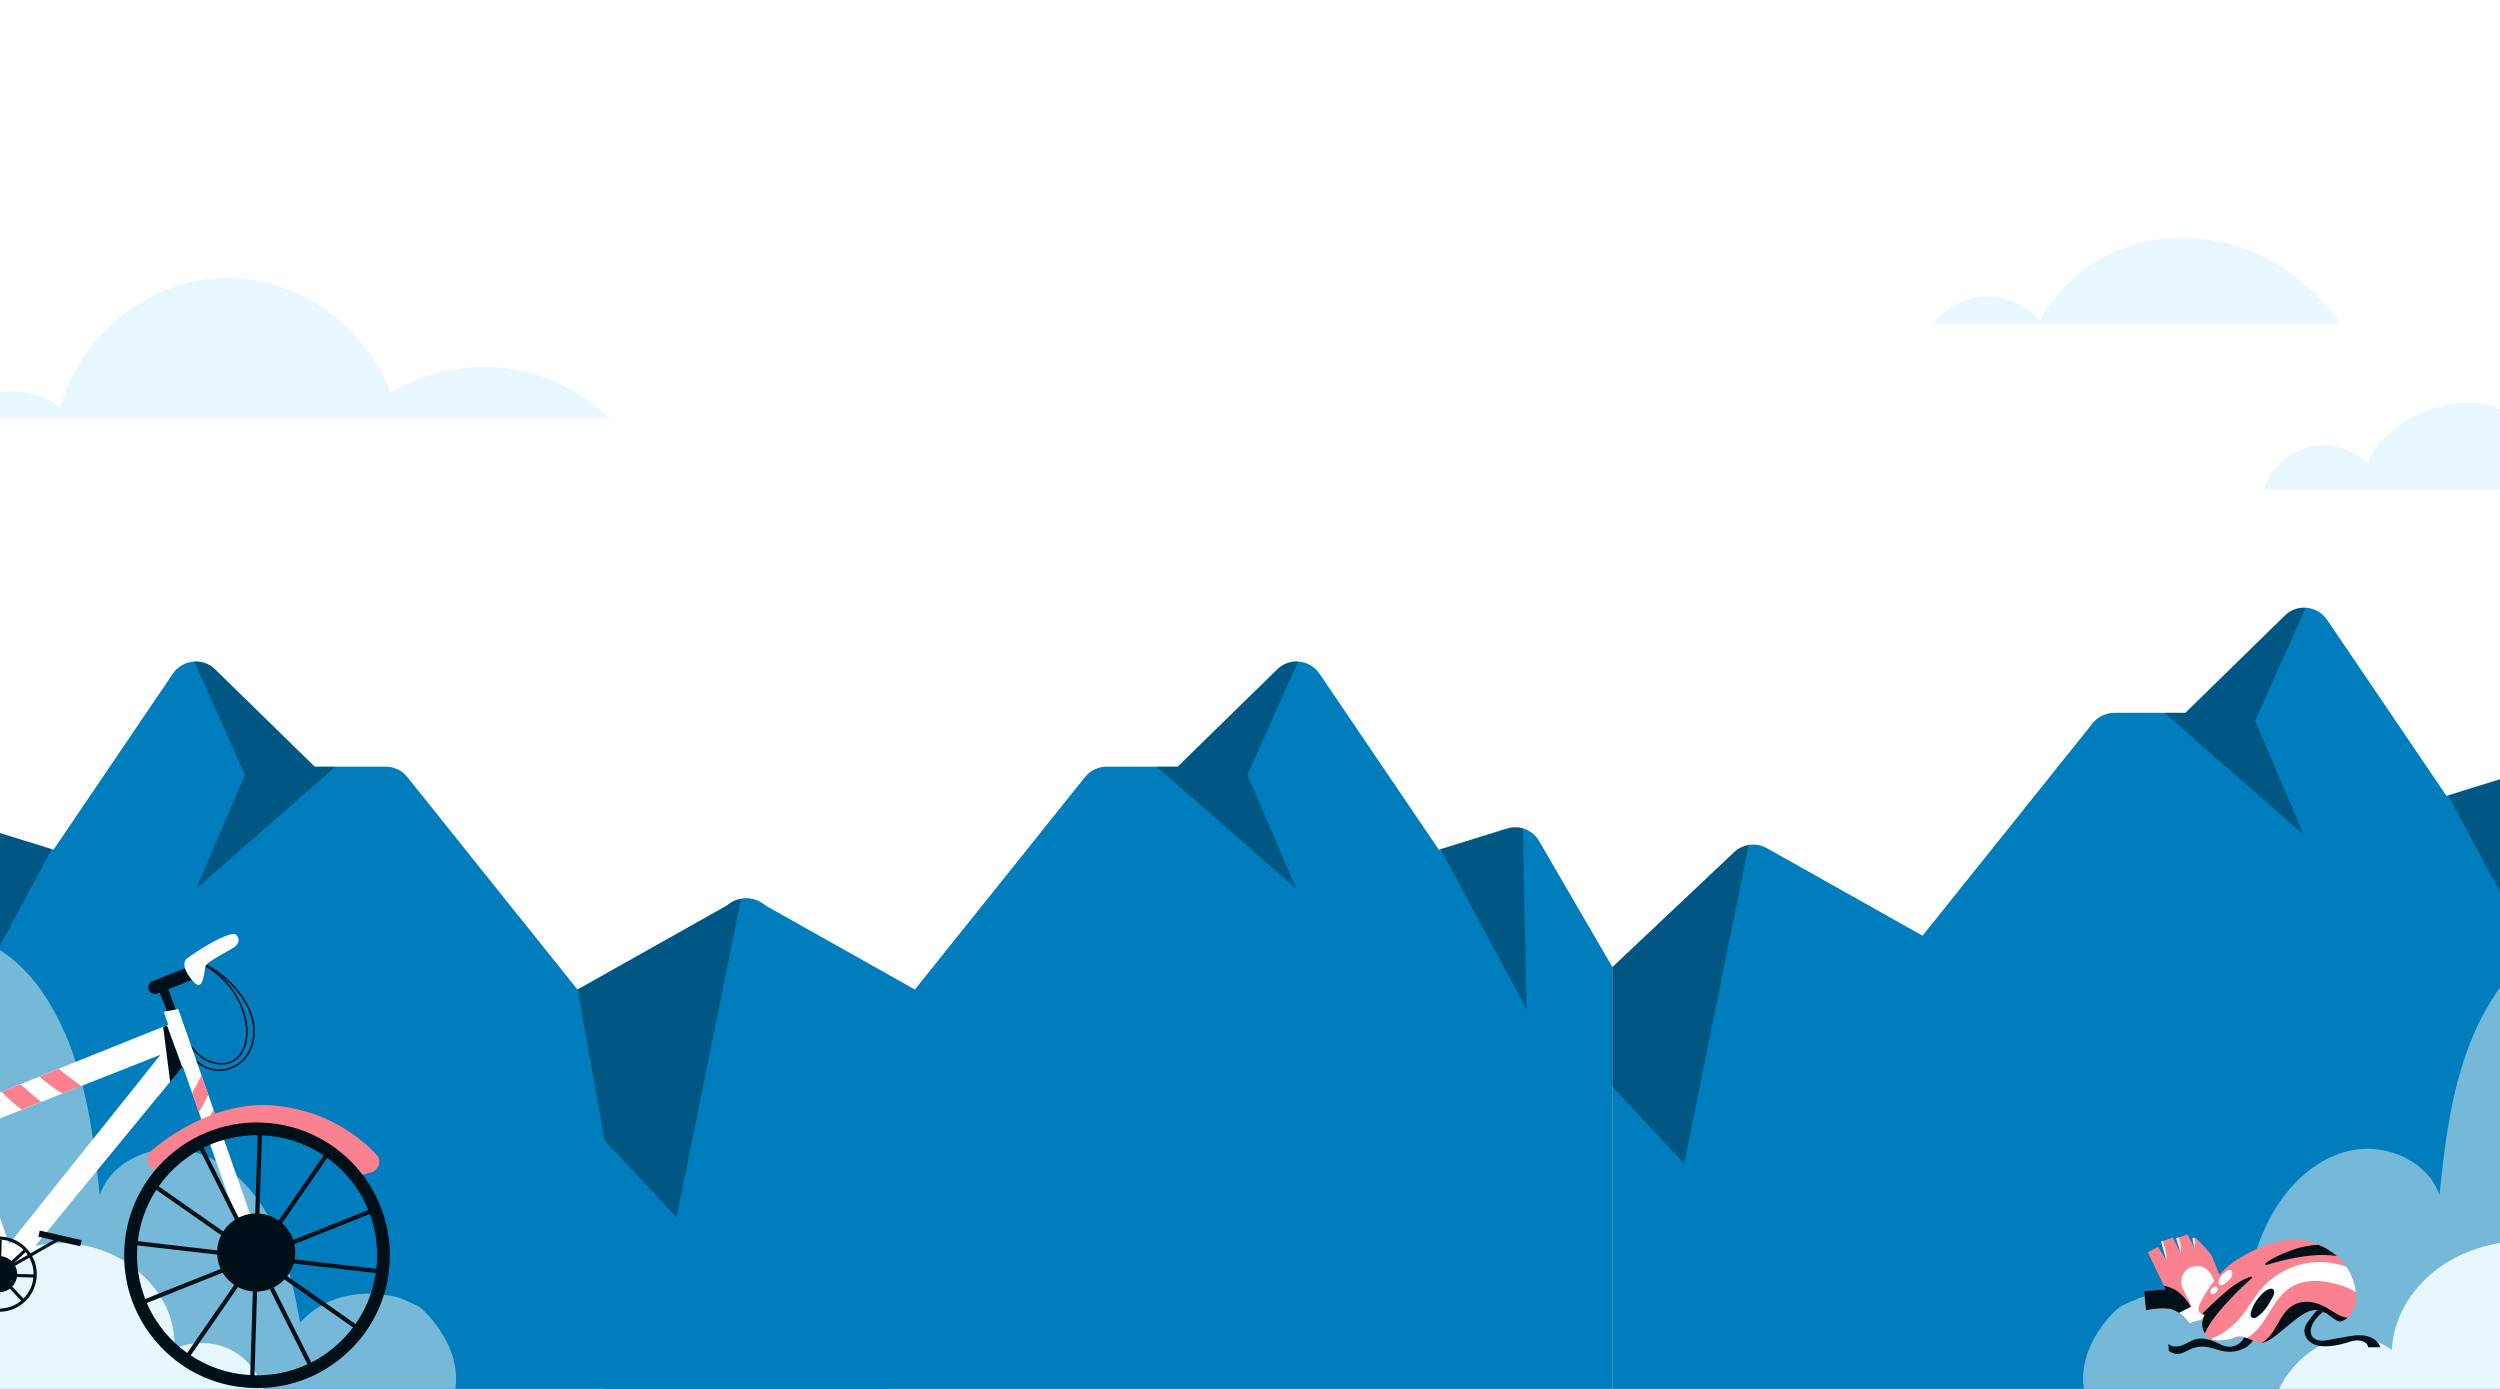 <svg width="1440" height="800" viewBox="0 0 1440 800" fill="none" xmlns="http://www.w3.org/2000/svg">
<rect x="0" y="0" width="1440" height="800" fill="#333333" stroke="none"/>
<g clip-path="url(#clip0_602_6998)">
<rect width="1440" height="800" fill="white"/>
<g clip-path="url(#clip1_602_6998)">
<path d="M-69.048 556.755V862.8H511.355L511.355 588.136L441.086 521.806C438.725 519.583 435.838 518.209 432.806 517.711C429.307 517.097 425.604 517.711 422.338 519.525L379.215 543.77L360.263 554.415L342.244 564.564L332.622 569.974L302.007 531.75L299.936 529.176L294.426 522.303L290.081 516.892L265.706 486.418L263.577 483.757L253.693 471.385L241.185 455.768L234.595 447.55C234.012 446.848 233.429 446.204 232.729 445.59C232.059 444.976 231.33 444.42 230.572 443.952C229.376 443.221 228.064 442.636 226.723 442.285C225.265 441.788 223.72 441.584 222.174 441.584H181.238L136.86 398.211L123.885 385.519C121.086 382.769 117.558 381.307 113.943 381.044C113.243 380.985 112.572 380.985 111.873 381.044C111.639 381.044 111.464 381.044 111.231 381.132C106.741 381.541 102.367 383.91 99.568 388.034L92.658 398.241L30.845 489.401L29.912 489.138L-8.459 477.235C-11.492 476.299 -14.582 476.299 -17.469 477.088C-21.347 478.2 -24.758 480.744 -26.916 484.429L-68.96 556.726L-69.048 556.755Z" fill="#007DBC"/>
<g opacity="0.34">
<path d="M-19.684 581.264L29.825 489.138L-8.546 477.235C-11.579 476.299 -14.669 476.299 -17.556 477.089L-19.684 581.235V581.264Z" fill="#001018"/>
<path d="M141.029 446.292L113.009 511.892L193.221 441.613H181.237L123.856 385.548C120.503 382.273 116.129 380.81 111.872 381.044L141.088 446.292H141.029Z" fill="#001018"/>
</g>
<path d="M928.645 556.755V862.8H348.242L348.242 588.136L418.511 521.806C420.872 519.583 423.759 518.209 426.791 517.711C430.29 517.097 433.993 517.711 437.259 519.525L480.382 543.77L499.334 554.415L517.354 564.564L526.975 569.974L557.591 531.75L559.661 529.176L565.171 522.303L569.516 516.892L593.891 486.418L596.02 483.757L605.904 471.385L618.412 455.768L625.002 447.55C625.585 446.848 626.168 446.204 626.868 445.59C627.539 444.976 628.268 444.42 629.026 443.952C630.221 443.221 631.533 442.636 632.874 442.285C634.332 441.788 635.878 441.584 637.423 441.584H678.36L722.737 398.211L735.712 385.519C738.511 382.769 742.039 381.307 745.654 381.044C746.354 380.985 747.025 380.985 747.725 381.044C747.958 381.044 748.133 381.044 748.366 381.132C752.856 381.541 757.23 383.91 760.029 388.034L766.939 398.241L828.752 489.401L829.685 489.138L868.056 477.235C871.089 476.299 874.179 476.299 877.066 477.088C880.944 478.2 884.355 480.744 886.513 484.429L928.557 556.726L928.645 556.755Z" fill="#007DBC"/>
<g opacity="0.34">
<path d="M879.281 581.264L829.773 489.138L868.143 477.235C871.176 476.299 874.266 476.299 877.153 477.089L879.281 581.235V581.264Z" fill="#001018"/>
<path d="M718.568 446.292L746.588 511.892L666.376 441.613H678.36L735.741 385.548C739.094 382.273 743.468 380.81 747.725 381.044L718.509 446.292H718.568Z" fill="#001018"/>
<path d="M426.821 517.712L389.674 701.232L348.271 656.865L332.731 570L418.791 521.5C421.544 519.194 423.788 518.209 426.821 517.712Z" fill="#001018"/>
</g>
<path d="M1509.05 525.755V863H928.645V557.136L998.914 490.806C1001.28 488.583 1004.16 487.209 1007.19 486.711C1010.69 486.097 1014.4 486.711 1017.66 488.525L1060.79 512.77L1079.74 523.415L1097.76 533.564L1107.38 538.974L1137.99 500.75L1140.06 498.176L1145.57 491.303L1149.92 485.892L1174.29 455.418L1176.42 452.757L1186.31 440.385L1198.82 424.768L1205.4 416.55C1205.99 415.848 1206.57 415.204 1207.27 414.59C1207.94 413.976 1208.67 413.42 1209.43 412.952C1210.62 412.221 1211.94 411.636 1213.28 411.285C1214.74 410.788 1216.28 410.584 1217.83 410.584H1258.76L1303.14 367.211L1316.11 354.519C1318.91 351.769 1322.44 350.307 1326.06 350.044C1326.76 349.985 1327.43 349.985 1328.13 350.044C1328.36 350.044 1328.54 350.044 1328.77 350.132C1333.26 350.541 1337.63 352.91 1340.43 357.034L1347.34 367.241L1409.16 458.401L1410.09 458.138L1448.46 446.235C1451.49 445.299 1454.58 445.299 1457.47 446.088C1461.35 447.2 1464.76 449.744 1466.92 453.429L1508.96 525.726L1509.05 525.755Z" fill="#007DBC"/>
<g opacity="0.34">
<path d="M1459.68 550.264L1410.18 458.138L1448.55 446.235C1451.58 445.299 1454.67 445.299 1457.56 446.089L1459.68 550.235V550.264Z" fill="#001018"/>
<path d="M1298.97 415.292L1326.99 480.892L1246.78 410.613H1258.76L1316.14 354.548C1319.5 351.273 1323.87 349.81 1328.13 350.044L1298.91 415.292H1298.97Z" fill="#001018"/>
<path d="M1007.22 486.712L970.077 670.232L928.674 625.865V557.137L998.943 490.806C1001.3 488.584 1004.19 487.209 1007.22 486.712Z" fill="#001018"/>
</g>
<path d="M-94.911 874.805C-105.815 868.57 -115.99 861.257 -125.087 852.546V581.615C-124.62 581.498 -124.183 581.411 -123.717 581.352C-105.203 578.235 -85.202 587.675 -75.872 603.962C-77.913 576.749 -64.501 545.312 -37.911 539.077C-24.908 536.047 -11.963 539.66 -0.592 546.798C4.365 549.915 9.029 553.732 13.257 557.957C15.823 560.521 18.243 563.259 20.517 566.086C21.479 567.338 22.412 568.591 23.316 569.844C23.578 570.223 23.87 570.631 24.132 571.009C41.363 596.008 49.089 625.755 53.55 656.085C53.958 658.765 54.308 661.475 54.687 664.185C55.241 668.322 55.737 672.459 56.174 676.596C56.612 680.559 57.02 684.463 57.399 688.396C58.069 686.473 58.857 684.638 59.848 682.919C60.723 681.287 61.772 679.743 62.88 678.286C65.038 675.518 67.632 673.042 70.49 670.944C72.035 669.779 73.668 668.73 75.388 667.797C80.811 664.767 86.934 662.815 93.231 662.058C93.96 661.941 94.718 661.883 95.447 661.825C97.4 661.65 99.383 661.621 101.278 661.737C101.803 661.737 102.328 661.796 102.853 661.854C104.835 662 106.789 662.291 108.713 662.699C111.745 663.369 114.661 664.272 117.489 665.408C122.154 667.273 126.556 669.779 130.638 672.751C132.125 673.829 133.583 674.965 135.011 676.159C143.292 683.239 150.143 692.242 155.187 701.886C155.595 702.644 155.974 703.43 156.353 704.217C157.199 705.878 157.986 707.597 158.744 709.316C159.677 711.472 160.581 713.686 161.368 715.9C163.905 722.66 165.887 729.594 167.607 736.645C169.503 744.249 171.019 751.941 172.506 759.603C172.681 760.332 172.797 761.089 172.943 761.818C173.293 761.381 173.672 760.973 174.109 760.565C182.739 751.3 194.926 746.288 207.667 745.298C212.799 744.919 218.018 745.152 223.091 746.055C228.31 746.988 228.158 746.417 240.167 752C252.175 757.583 372.259 889 -94.911 874.805Z" fill="#75B8D8"/>
<path d="M-18.286 748.749C-28.929 769.772 -18.286 801 -18.286 801H152.106C149.738 792.426 143.544 784.296 136.779 779.744C126.187 772.588 111.77 771.551 100.269 777.119C102.299 754.148 85.746 732.447 64.838 722.708C49.49 715.552 31.457 713.774 15.412 719.067C0.783 723.873 -11.965 734.755 -18.286 748.77C-18.286 748.77 -7.643 727.726 -18.286 748.749Z" fill="#E8F6FD"/>
<path d="M1557.46 874.805C1568.36 868.57 1578.54 861.257 1587.63 852.546V581.615C1587.17 581.498 1586.73 581.411 1586.26 581.352C1567.75 578.235 1547.75 587.675 1538.42 603.962C1540.46 576.749 1527.05 545.312 1500.46 539.077C1487.46 536.047 1474.51 539.66 1463.14 546.798C1458.18 549.915 1453.52 553.732 1449.29 557.957C1446.73 560.521 1444.31 563.259 1442.03 566.086C1441.07 567.338 1440.14 568.591 1439.23 569.844C1438.97 570.223 1438.68 570.631 1438.42 571.009C1421.18 596.008 1413.46 625.755 1409 656.085C1408.59 658.765 1408.24 661.475 1407.86 664.185C1407.31 668.322 1406.81 672.459 1406.37 676.596C1405.94 680.559 1405.53 684.463 1405.15 688.396C1404.48 686.473 1403.69 684.638 1402.7 682.919C1401.83 681.287 1400.78 679.743 1399.67 678.286C1397.51 675.518 1394.92 673.042 1392.06 670.944C1390.51 669.779 1388.88 668.73 1387.16 667.797C1381.74 664.767 1375.61 662.815 1369.32 662.058C1368.59 661.941 1367.83 661.883 1367.1 661.825C1365.15 661.65 1363.16 661.621 1361.27 661.737C1360.74 661.737 1360.22 661.796 1359.7 661.854C1357.71 662 1355.76 662.291 1353.83 662.699C1350.8 663.369 1347.89 664.272 1345.06 665.408C1340.39 667.273 1335.99 669.779 1331.91 672.751C1330.42 673.829 1328.97 674.965 1327.54 676.159C1319.26 683.239 1312.4 692.242 1307.36 701.886C1306.95 702.644 1306.57 703.43 1306.19 704.217C1305.35 705.878 1304.56 707.597 1303.8 709.316C1302.87 711.472 1301.97 713.686 1301.18 715.9C1298.64 722.66 1296.66 729.594 1294.94 736.645C1293.05 744.249 1291.53 751.941 1290.04 759.603C1289.87 760.332 1289.75 761.089 1289.6 761.818C1289.26 761.381 1288.88 760.973 1288.44 760.565C1279.81 751.3 1267.62 746.288 1254.88 745.298C1249.75 744.919 1244.53 745.152 1239.46 746.055C1234.24 746.988 1234.39 746.417 1222.38 752C1210.37 757.583 1090.29 889 1557.46 874.805Z" fill="#75B8D8"/>
<path d="M1235 743.69L1236.16 754.71C1236.16 754.71 1246.8 752.25 1252.33 754.67C1253.33 755.11 1254.25 755.65 1255.08 756.22C1258.91 758.87 1261.09 762.47 1261.09 762.47L1265.08 761.01L1286.04 753.36L1285.11 750.58L1281.8 742.51L1273.72 722.81C1273.52 722.55 1273.31 722.29 1273.1 722.03C1270.41 718.74 1267.49 715.66 1264.39 712.82L1264.2 712.88L1262.78 713.33L1263.95 718.83L1260.01 711L1254.85 712.73L1253.46 713.19L1256.18 722.07L1251.5 712.8L1245.87 714.8L1244.81 715.19L1247.81 725.92L1243.02 718.21L1237.13 721.34L1246.42 740.62L1247.41 742.68L1235 743.69Z" fill="#FA818F"/>
<path d="M1280.44 747.58L1273.55 734.16C1271.43 730.03 1266.54 728.16 1262.2 729.83C1257.21 731.75 1254.95 737.55 1257.33 742.34L1264.18 756.15L1280.75 747.88L1280.45 747.58H1280.44Z" fill="white"/>
<path d="M1262.78 713.33L1263.96 718.84C1264.62 717.03 1264.46 714.63 1264.2 712.89L1262.78 713.34V713.33Z" fill="#FFE0DF"/>
<path d="M1253.46 713.19L1256.18 722.07C1256.83 718.29 1255.54 714.42 1254.85 712.72L1253.46 713.18V713.19Z" fill="#FFE0DF"/>
<path d="M1244.81 715.18L1247.81 725.91C1248.21 722.15 1246.65 717.06 1245.87 714.8L1244.82 715.18H1244.81Z" fill="#FFE0DF"/>
<path d="M1236.16 754.71C1236.16 754.71 1246.8 752.24 1252.34 754.67C1253.34 755.11 1254.26 755.64 1255.09 756.22C1258.92 758.87 1261.09 762.47 1261.09 762.47L1265.09 761.01C1264.7 759.44 1263.74 756.21 1261.87 752.75C1259.11 747.63 1254.34 742.02 1246.43 740.62L1247.42 742.68L1235.01 743.7L1236.16 754.72V754.71Z" fill="#001018"/>
<path d="M1255.09 756.22C1258.92 758.87 1261.09 762.47 1261.09 762.47L1265.09 761.01L1286.05 753.36L1285.11 750.58L1281.81 742.51L1261.87 752.75L1255.09 756.22Z" fill="white"/>
<path d="M1459.01 714.023V807H1309.9C1319.15 779.211 1350.77 758.436 1377.74 777.586C1378.46 756.722 1392.05 737.617 1409.93 726.88C1424.59 718.06 1441.8 714.361 1458.99 714L1459.01 714.023Z" fill="#E8F6FD"/>
<path d="M136.618 610.024C139.724 607.337 141.832 602.998 142.432 597.859C143.067 592.431 142.232 586.639 139.906 580.611C135.491 569.137 126.607 559.514 115.524 554.212L115.142 555.029C126.025 560.24 134.746 569.681 139.07 580.938C141.323 586.821 142.159 592.485 141.541 597.751C140.887 603.215 138.507 607.718 135.001 610.133C129.841 613.673 122.864 612.475 118.249 609.733C112.726 606.447 109.019 600.91 106.403 596.443L105.622 596.897C108.293 601.454 112.09 607.101 117.777 610.496C122.646 613.401 130.004 614.636 135.509 610.859C135.891 610.605 136.254 610.314 136.618 610.006V610.024Z" fill="#001018"/>
<path d="M139.179 612.075C144.521 607.464 147.41 599.675 146.683 591.722C146.083 585.041 143.067 578.033 137.962 571.442C132.166 563.98 124.572 557.952 115.978 554.012L115.596 554.829C124.045 558.715 131.53 564.633 137.235 571.987C142.232 578.432 145.193 585.295 145.775 591.795C146.465 599.457 143.703 606.955 138.58 611.385H138.562C134.637 614.78 129.223 616.433 124.081 615.833C118.921 615.234 114.07 612.347 111.072 608.135C109.583 606.047 108.529 603.596 107.602 601.454C104.604 594.536 101.661 587.474 98.845 580.447L98.009 580.792C100.825 587.819 103.769 594.9 106.766 601.817C107.711 604.014 108.801 606.483 110.327 608.662C113.471 613.092 118.558 616.106 123.972 616.741C129.35 617.377 135.019 615.634 139.143 612.093H139.161L139.179 612.075Z" fill="#001018"/>
<path d="M101.97 583.48L96.847 569.608L91.723 571.079L97.591 585.804L101.97 583.48Z" fill="#001018"/>
<path d="M94.285 582.771L110.655 629.504L114.543 640.598L117.45 648.895L121.447 660.279L144.466 725.967C145.066 727.638 146.61 728.727 148.318 728.781C148.609 728.781 148.918 728.781 149.227 728.709C151.752 728.219 153.26 725.622 152.424 723.189L126.988 650.638L122.937 639.036L119.957 630.539L116.033 619.355L102.66 581.209L94.285 582.789V582.771Z" fill="white"/>
<path d="M4.277 714.565C4.277 714.565 4.386 714.565 4.422 714.565C4.477 714.565 4.513 714.565 4.55 714.565L4.622 714.729L4.422 714.674C4.422 714.674 4.313 714.674 4.277 714.638C4.241 714.638 4.223 714.638 4.186 714.602C4.223 714.602 4.259 714.602 4.295 714.602L4.277 714.565ZM11.89 708.32L21.101 696.791L21.792 695.919L26.624 689.855L27.478 688.802L28.387 687.658L32.275 682.792C31.966 689.982 31.639 697.172 31.312 704.344L26.97 709.627L26.897 709.718L24.317 712.841L17.249 721.428L16.232 722.699L16.196 722.736L16.014 722.845L9.582 726.512C9.619 726.385 9.637 726.222 9.655 726.076L14.797 721.229C14.56 720.902 14.288 720.593 14.015 720.303C13.888 720.157 13.743 720.03 13.598 719.885C12.725 718.995 11.781 718.215 10.763 717.543C10.872 716.871 10.945 716.199 11.018 715.509C10.727 715.328 10.436 715.146 10.127 714.983C9.382 714.565 8.601 714.184 7.802 713.857C7.729 713.821 7.675 713.785 7.566 713.767L10.781 709.736L11.926 708.302L11.89 708.32ZM13.961 638.546L12.471 639.145L11.908 639.363L10.945 639.763L6.312 641.578C6.548 640.126 6.748 638.71 6.966 637.257C7.075 636.476 7.184 635.678 7.293 634.897C7.475 633.517 7.675 632.119 7.838 630.739C8.056 629.105 8.238 627.489 8.438 625.873L11.908 624.475L12.053 624.621C12.362 624.893 12.653 625.183 12.962 625.438C12.798 627.798 12.616 630.176 12.453 632.537C12.308 634.588 12.126 636.658 11.98 638.71C12.144 638.855 12.326 638.982 12.489 639.109L13.979 638.528L13.961 638.546ZM-26.519 627.87L-26.246 628.688L-22.849 638.437L-9.404 633.027L-2.082 630.067L0.825 628.887L7.42 626.255L8.401 625.855L11.871 624.457L12.035 624.385L13.016 623.985L15.596 622.95L16.577 622.551L18.321 621.861L18.939 621.625L19.92 621.225L22.627 620.136L22.7 620.1L23.536 619.773L31.148 616.686L31.984 616.341L33.801 615.615L34.855 615.198L35.8 614.798L38.289 613.818L39.252 613.418L40.669 612.837L41.614 612.456L47.01 610.277L93.867 591.431L96.065 590.56H96.119L96.81 590.233L99.372 589.216L103.151 601.308L106.657 612.51L105.204 614.253L104.895 614.635L97.9 623.186L80.749 644.029L45.756 686.605L41.359 691.943L40.469 693.014V693.069L35.909 698.606L34.909 699.823L32.239 703.073L31.239 704.289L26.897 709.572L26.824 709.663L24.244 712.786L17.177 721.374L16.159 722.645L16.123 722.681L15.978 722.845L12.907 726.585L12.871 726.621L9.382 730.815L8.801 731.523L7.947 732.612C7.838 732.74 7.765 732.83 7.656 732.939C7.384 733.212 7.075 733.429 6.748 733.629C5.549 734.337 4.168 734.446 2.896 733.992C2.86 733.992 2.842 733.992 2.805 733.956C2.497 733.865 2.206 733.702 1.933 733.502C1.933 733.502 1.897 733.502 1.879 733.502C1.824 733.502 1.77 733.448 1.752 733.411C1.643 733.321 1.57 733.266 1.479 733.157C1.279 733.012 1.079 732.812 0.916 732.594C0.789 732.449 0.661 732.268 0.552 732.086C0.516 731.977 0.462 731.941 0.425 731.832C0.425 731.795 0.371 731.759 0.371 731.705C0.298 731.578 0.244 731.487 0.207 731.342L-0.447 729.653L-1.246 727.565L-2.718 723.716L-5.698 715.927L-6.115 714.801L-6.769 713.095L-9.858 705.015L-17.144 685.97L-20.832 676.311L-29.226 654.396L-33.35 643.594L-37.983 631.52L-38.328 630.576L-26.537 627.852L-26.519 627.87ZM-9.84 672.698L-7.26 680.196L-6.588 682.139L-5.461 685.425L-4.989 686.823L3.623 711.915L3.896 712.695L4.332 713.948L4.459 714.293L4.55 714.529L4.622 714.693L5.167 716.272L5.294 716.617L6.366 715.255L7.42 713.948L7.547 713.785L10.763 709.754L11.908 708.32L21.119 696.791L21.81 695.919L26.643 689.855L27.497 688.802L28.405 687.658L32.293 682.792L33.274 681.558L35.818 678.38L36.817 677.128L40.342 672.698L41.286 671.536L46.21 665.381L70.938 634.443L92.449 607.518L46.919 625.51H46.864L43.485 626.89H43.412L41.432 627.689L40.487 628.07L38.725 628.76L37.78 629.16L35.89 629.904L35.345 630.122L34.401 630.503L31.439 631.665L30.603 632.01L27.587 633.208L23.826 634.697L22.918 635.06L22.082 635.405L21.991 635.442L18.921 636.658L17.958 637.057L14.978 638.238L13.997 638.637L12.507 639.236L11.944 639.454L10.981 639.853L6.348 641.669L5.349 642.068L-3.626 645.609L-5.08 646.19L-17.326 651.019L-9.822 672.807L-9.84 672.698ZM6.966 637.257C7.075 636.476 7.184 635.678 7.293 634.897C7.475 633.517 7.675 632.119 7.838 630.739C8.056 629.105 8.238 627.489 8.438 625.873L11.908 624.475L12.053 624.621C12.362 624.893 12.653 625.183 12.962 625.438C12.798 627.798 12.616 630.176 12.453 632.537C12.308 634.588 12.126 636.658 11.98 638.71C12.144 638.855 12.326 638.982 12.489 639.109L13.979 638.528L12.489 639.127L11.926 639.345L10.963 639.745L6.33 641.56C6.566 640.108 6.766 638.691 6.984 637.239L6.966 637.257ZM7.765 713.875C7.765 713.875 7.638 713.803 7.529 713.785L10.745 709.754L11.89 708.32L21.101 696.791L21.792 695.919L26.624 689.855L27.478 688.802L28.387 687.658L32.275 682.792C31.966 689.982 31.639 697.172 31.312 704.344L26.97 709.627L26.897 709.718L24.317 712.841L17.249 721.428L16.232 722.699L16.196 722.736L16.014 722.845L9.582 726.512C9.619 726.385 9.637 726.222 9.655 726.076L14.797 721.229C14.56 720.902 14.288 720.593 14.015 720.303C13.888 720.157 13.743 720.03 13.598 719.885C12.725 718.995 11.781 718.215 10.763 717.543C10.872 716.871 10.945 716.199 11.018 715.509C10.727 715.328 10.436 715.146 10.127 714.983C9.382 714.565 8.601 714.184 7.802 713.857L7.765 713.875ZM4.277 714.565C4.277 714.565 4.386 714.565 4.422 714.565C4.477 714.565 4.513 714.565 4.55 714.565L4.622 714.729L4.422 714.674C4.422 714.674 4.313 714.674 4.277 714.638C4.241 714.638 4.223 714.638 4.186 714.602C4.223 714.602 4.259 714.602 4.295 714.602L4.277 714.565ZM4.277 714.565C4.277 714.565 4.386 714.565 4.422 714.565C4.477 714.565 4.513 714.565 4.55 714.565L4.622 714.729L4.422 714.674C4.422 714.674 4.313 714.674 4.277 714.638C4.241 714.638 4.223 714.638 4.186 714.602C4.223 714.602 4.259 714.602 4.295 714.602L4.277 714.565Z" fill="white"/>
<path d="M93.976 591.468L98.027 623.204L105.022 614.671L96.174 590.596L93.976 591.468Z" fill="#001018"/>
<path d="M-36.675 725.95L-56.097 723.935V734.156L-39.11 736.208L-31.66 737.098L-21.704 738.296L-19.851 738.514L-9.022 739.821L-7.823 739.966L-5.479 740.257L-1.61 740.711L0.189 740.929L1.715 741.128L2.17 738.532L2.551 736.299L2.733 735.355L2.951 734.029L3.023 733.575L3.278 732.177L3.296 731.996L3.623 730.089L3.314 730.053L2.769 730.017L0.534 729.763L-0.41 729.69L-1.282 729.581L-4.044 729.309L-6.769 729.018L-9.531 728.728L-19.415 727.711L-21.213 727.529L-29.353 726.694L-36.675 725.95Z" fill="white"/>
<path d="M90.633 572.259L110.745 564.343L107.093 557.607L87.835 565.16C85.836 565.94 84.873 568.246 85.727 570.225C86.545 572.114 88.725 573.021 90.633 572.277V572.259Z" fill="#001018"/>
<path d="M136.181 538.652C136.181 538.652 139.016 541.503 136.163 544.498C133.293 547.494 118.776 553.504 118.213 557.026C117.649 560.548 116.832 570.48 112.38 566.394C109.092 563.362 103.46 555.646 107.729 552.088C111.944 548.583 133.529 534.876 136.181 538.652Z" fill="white"/>
<path d="M117.468 648.913L120.932 658.898C122.985 655.793 125.371 653.979 127.006 650.638L122.955 639.036C121.283 642.395 119.448 645.699 117.468 648.913Z" fill="#FA818F"/>
<path d="M110.655 629.504L114.543 640.598C116.578 637.366 118.376 634.007 119.957 630.521L116.032 619.337C114.379 622.805 112.599 626.2 110.655 629.504Z" fill="#FA818F"/>
<path d="M22.682 620.136C24.753 621.97 26.897 623.713 29.132 625.365C31.294 626.981 33.547 628.488 35.89 629.886L46.937 625.51C42.395 622.478 38.053 619.174 33.874 615.651L22.682 620.154V620.136Z" fill="#FA818F"/>
<path d="M0.861 628.905C4.531 632.555 8.347 636.004 12.471 639.127L23.79 634.642C19.629 631.483 15.669 628.052 11.89 624.475L0.861 628.905Z" fill="#FA818F"/>
<path d="M208.947 676.692L214.089 675.149C218.485 673.841 219.975 668.358 216.832 665.017C208.02 655.649 189.543 640.416 160.255 637.003C126.371 633.045 97.664 653.924 87.017 662.948C84.492 665.09 84.092 668.848 86.145 671.463C88.235 674.132 92.086 674.622 94.775 672.534C105.277 664.436 131.421 646.716 155.24 650.075C185.927 654.414 207.693 677.872 207.693 677.872L208.965 676.674L208.947 676.692Z" fill="#FA818F"/>
<path d="M103.46 666.343C108.22 663.202 113.961 659.789 120.266 656.902L121.12 659.299C119.83 659.825 118.54 660.424 117.322 661.06C116.559 661.423 115.869 661.786 115.16 662.204C110.836 664.509 106.748 667.324 102.951 670.61C102.315 671.155 101.679 671.736 101.062 672.317C101.788 670.301 102.606 668.304 103.496 666.343H103.46ZM71.556 720.666C72.064 703.236 78.442 687.332 88.725 674.768C89.034 674.386 89.325 674.041 89.652 673.678C91.214 671.826 92.849 670.047 94.594 668.377C98.536 664.491 102.915 661.042 107.657 658.1C111.163 655.922 114.851 654.015 118.685 652.399C121.265 651.292 123.899 650.366 126.625 649.585C134.147 647.37 142.104 646.317 150.389 646.571C174.336 647.298 195.393 659.026 208.892 676.71C219.158 690.182 225.062 707.158 224.517 725.387C224.408 728.528 224.136 731.632 223.663 734.701C222.646 741.491 220.72 748.045 217.958 754.218C213.889 763.351 208.002 771.703 200.462 778.765C199.644 779.528 198.791 780.29 197.955 781.017C197.41 781.489 196.846 781.961 196.283 782.415C195.229 783.286 194.176 784.103 193.086 784.884C179.386 794.906 162.889 800.026 145.684 799.499C142.849 799.409 140.07 799.173 137.308 798.791C120.084 796.395 104.332 788.279 92.268 775.443C89.906 772.919 87.744 770.286 85.763 767.527C76.025 753.964 71.011 737.66 71.556 720.702V720.666ZM83.583 748.19C83.856 748.989 84.183 749.716 84.528 750.46C86.835 755.889 89.888 760.991 93.612 765.711C94.866 767.327 96.21 768.888 97.646 770.413C100.771 773.736 104.187 776.732 107.82 779.328C108.492 779.8 109.165 780.272 109.855 780.708C119.612 787.19 130.858 791.093 142.758 791.965C143.231 792.019 143.703 792.037 144.194 792.074C144.775 792.128 145.357 792.146 145.938 792.164C146.174 792.164 146.41 792.164 146.647 792.164C157.312 792.4 167.686 790.222 177.115 785.828C177.86 785.501 178.587 785.156 179.314 784.757C181.512 783.649 183.638 782.433 185.709 781.071C189.125 778.838 192.377 776.296 195.429 773.409C198.336 770.686 200.989 767.763 203.296 764.64C203.805 763.968 204.277 763.333 204.732 762.643C210.473 754.527 214.325 745.304 216.069 735.481C216.196 734.755 216.323 734.029 216.432 733.303C216.578 732.504 216.687 731.705 216.759 730.87C216.995 728.981 217.141 727.075 217.177 725.151C217.45 716.182 216.051 707.412 213.053 699.242C212.762 698.461 212.49 697.717 212.163 696.954C208.983 689.165 204.368 681.939 198.445 675.639C195.357 672.407 192.032 669.448 188.471 666.888C187.817 666.398 187.163 665.944 186.454 665.472C176.007 658.464 163.761 654.451 150.862 653.943C150.644 653.906 150.389 653.888 150.171 653.888C149.572 653.852 149.008 653.852 148.409 653.888C141.777 653.834 135.255 654.723 129.059 656.503C126.77 657.138 124.59 657.864 122.428 658.754C121.992 658.899 121.519 659.117 121.12 659.299C119.83 659.825 118.54 660.424 117.322 661.06C116.559 661.423 115.869 661.786 115.16 662.204C110.836 664.509 106.748 667.324 102.951 670.61C102.315 671.155 101.679 671.736 101.062 672.317C100.934 672.426 100.825 672.534 100.698 672.643C99.626 673.66 98.572 674.695 97.573 675.766C95.338 678.145 93.303 680.65 91.45 683.265C90.978 683.936 90.505 684.608 90.088 685.298C88.125 688.239 86.436 691.344 85 694.576C82.112 700.949 80.222 707.793 79.404 714.856C79.296 715.673 79.241 716.472 79.15 717.289C79.059 718.469 79.005 719.686 78.968 720.866C78.678 730.361 80.277 739.585 83.656 748.154L83.583 748.19ZM103.46 666.361C108.22 663.22 113.961 659.807 120.266 656.92L121.12 659.317C119.83 659.843 118.54 660.443 117.322 661.078C116.559 661.441 115.869 661.804 115.16 662.222C110.836 664.528 106.748 667.342 102.951 670.628C102.315 671.173 101.679 671.754 101.062 672.335C101.788 670.319 102.606 668.322 103.496 666.361H103.46Z" fill="#001018"/>
<path d="M125.062 720.757C124.681 733.175 134.437 743.56 146.865 743.942C159.292 744.323 169.684 734.573 170.066 722.155C170.448 709.736 160.691 699.351 148.264 698.969C135.836 698.588 125.444 708.338 125.062 720.757Z" fill="#001018"/>
<path d="M148.454 652.26L150.906 652.336L146.469 795.809L144.018 795.733L148.454 652.26Z" fill="#001018"/>
<path d="M116.429 659.369L180.768 787.706L178.575 788.803L114.236 660.467L116.429 659.369Z" fill="#001018"/>
<path d="M89.378 681.908L207.057 764.219L205.65 766.227L87.972 683.916L89.378 681.908Z" fill="#001018"/>
<path d="M76.326 714.564L219.01 731.112L218.727 733.546L76.043 716.998L76.326 714.564Z" fill="#001018"/>
<path d="M213.745 696.326L214.654 698.602L81.248 751.816L80.339 749.539L213.745 696.326Z" fill="#001018"/>
<path d="M187.304 664.303L189.322 665.696L107.695 783.808L105.677 782.415L187.304 664.303Z" fill="#001018"/>
<path d="M-10.894 733.575C-11.075 739.312 -6.57 744.105 -0.828 744.287C4.913 744.469 9.709 739.966 9.891 734.229C10.073 728.491 5.567 723.698 -0.174 723.517C-5.916 723.335 -10.712 727.838 -10.894 733.575Z" fill="#001018"/>
<path d="M7.402 713.948L7.529 713.785C7.638 713.785 7.693 713.84 7.766 713.876C8.565 714.203 9.346 714.566 10.091 715.001C10.4 715.165 10.691 715.346 10.981 715.528C10.909 716.2 10.836 716.872 10.727 717.561C10.436 717.362 10.146 717.162 9.855 716.981C8.747 716.291 7.566 715.728 6.348 715.274L7.402 713.967V713.948ZM-21.486 728.473C-21.413 728.165 -21.341 727.856 -21.232 727.547C-20.178 723.916 -18.179 720.739 -15.399 718.106C-14.001 716.817 -12.492 715.71 -10.876 714.82C-9.967 714.33 -9.04 713.912 -8.078 713.585C-7.66 713.422 -7.205 713.277 -6.769 713.15C-4.553 712.478 -2.245 712.187 0.135 712.242C1.297 712.278 2.442 712.387 3.532 712.641C3.659 712.641 3.768 712.678 3.896 712.714C4.095 712.75 4.295 712.786 4.477 712.841C4.55 712.841 4.604 712.841 4.64 712.895C4.968 712.968 5.276 713.023 5.585 713.113C6.258 713.313 6.893 713.531 7.529 713.803C7.638 713.803 7.693 713.858 7.766 713.894C8.565 714.221 9.346 714.584 10.091 715.02C10.4 715.183 10.691 715.365 10.981 715.546C12.544 716.508 13.997 717.707 15.287 719.105C15.996 719.831 16.65 720.63 17.231 721.447C17.358 721.61 17.449 721.792 17.558 721.973C17.922 722.464 18.231 722.972 18.503 723.499C20.356 726.857 21.301 730.652 21.174 734.574C20.992 740.384 18.558 745.74 14.324 749.698C14.233 749.807 14.143 749.897 14.034 749.988L13.634 750.351C11.272 752.385 8.547 753.873 5.603 754.727C5.276 754.836 4.949 754.908 4.622 754.999C3.151 755.362 1.679 755.544 0.135 755.58C-0.174 755.58 -0.483 755.58 -0.81 755.58C-0.919 755.58 -1.028 755.58 -1.155 755.58C-1.228 755.58 -1.282 755.58 -1.355 755.58C-1.682 755.58 -2.009 755.58 -2.3 755.526C-6.842 755.144 -11.075 753.401 -14.509 750.46C-15.127 749.952 -15.708 749.389 -16.272 748.79C-19.07 745.83 -20.959 742.236 -21.686 738.35C-22.085 736.716 -22.213 735.009 -22.14 733.285C-22.104 731.651 -21.886 730.053 -21.45 728.528L-21.486 728.473ZM-19.869 738.55C-19.106 741.691 -17.58 744.632 -15.381 747.101C-15.236 747.228 -15.127 747.374 -14.982 747.519C-14.764 747.755 -14.546 747.973 -14.309 748.191C-14.255 748.245 -14.182 748.318 -14.128 748.354C-10.839 751.477 -6.66 753.347 -2.064 753.656H-2.027C-1.737 753.728 -1.428 753.746 -1.137 753.746H-0.61C-0.483 753.746 -0.356 753.746 -0.211 753.746C-0.029 753.746 0.153 753.746 0.335 753.746C1.879 753.692 3.405 753.456 4.859 753.057C5.204 752.966 5.531 752.875 5.858 752.748C8.147 751.985 10.273 750.787 12.162 749.207C12.399 749.044 12.635 748.826 12.853 748.626C12.944 748.554 12.998 748.481 13.089 748.409C13.234 748.263 13.361 748.136 13.489 747.991C16.795 744.723 18.776 740.511 19.212 735.917C19.303 735.463 19.339 735.009 19.339 734.556C19.339 734.392 19.339 734.247 19.339 734.102C19.412 730.67 18.558 727.348 16.922 724.406C16.668 723.916 16.359 723.426 16.014 722.936C16.014 722.899 16.014 722.881 15.978 722.863C15.633 722.3 15.215 721.774 14.76 721.265C14.524 720.92 14.252 720.612 13.979 720.321C13.852 720.176 13.707 720.049 13.561 719.904C12.689 719.014 11.744 718.233 10.727 717.561C10.436 717.362 10.146 717.162 9.855 716.981C8.747 716.291 7.566 715.728 6.348 715.274C6.021 715.147 5.676 715.02 5.349 714.911C5.113 714.838 4.859 714.784 4.622 714.711L4.422 714.657C4.422 714.657 4.313 714.657 4.277 714.62C4.241 714.62 4.223 714.62 4.186 714.584C3.896 714.511 3.623 714.457 3.332 714.421C2.279 714.221 1.207 714.076 0.098 714.039C-2.027 713.985 -4.117 714.239 -6.079 714.838C-6.551 714.947 -7.024 715.11 -7.442 715.292C-8.695 715.764 -9.931 716.363 -11.075 717.071C-11.911 717.598 -12.71 718.179 -13.455 718.832L-13.692 719.032L-14.11 719.413C-14.4 719.704 -14.709 719.994 -14.982 720.303C-17.017 722.445 -18.506 724.951 -19.397 727.729C-19.524 728.128 -19.633 728.51 -19.76 728.909C-20.087 730.18 -20.287 731.487 -20.323 732.867C-20.323 733.012 -20.36 733.158 -20.36 733.303C-20.36 733.775 -20.396 734.229 -20.36 734.664C-20.323 735.99 -20.16 737.243 -19.869 738.532V738.55ZM7.402 713.985L7.529 713.821C7.638 713.821 7.693 713.876 7.766 713.912C8.565 714.239 9.346 714.602 10.091 715.038C10.4 715.201 10.691 715.383 10.981 715.564C10.909 716.236 10.836 716.908 10.727 717.598C10.436 717.398 10.146 717.198 9.855 717.017C8.747 716.327 7.566 715.764 6.348 715.31L7.402 714.003V713.985Z" fill="#001018"/>
<path d="M-0.806 714.087L1.01 714.143L-0.241 754.594L-2.057 754.537L-0.806 714.087Z" fill="#001018"/>
<path d="M-13.726 719.043L14.033 748.511L12.71 749.755L-15.049 720.288L-13.726 719.043Z" fill="#001018"/>
<path d="M-20.759 732.79L19.719 734.076L19.661 735.89L-20.816 734.605L-20.759 732.79Z" fill="#001018"/>
<path d="M13.602 719.793L14.847 721.116L-14.661 748.835L-15.905 747.512L13.602 719.793Z" fill="#001018"/>
<path d="M34.29 712.403L35.19 713.98L-1.629 734.967L-2.529 733.39L34.29 712.403Z" fill="#001018"/>
<path d="M22.897 708.813L47.022 714.316L46.217 717.839L22.092 712.335L22.897 708.813Z" fill="#001018"/>
<path d="M351.244 241H-33.023C-27.56 236.387 -21.587 232.483 -15.024 229.723C1.167 222.862 21.328 223.611 34.925 234.77C45.457 193.803 84.56 161.983 126.689 160.09C168.817 158.197 210.592 186.35 224.74 226.253C247.219 212.65 274.925 208.037 300.548 213.596C319.569 217.736 337.293 227.436 351.244 241Z" fill="#E8F6FD"/>
<path d="M1348.28 186.414H1113.77C1120.07 178.195 1129.63 172.434 1139.93 171.118C1152.9 169.451 1166.58 174.832 1174.95 184.922C1182.26 171.323 1193.14 159.683 1206.14 151.406C1230.81 135.73 1262.74 133.039 1290.41 142.398C1313.73 150.265 1333.94 166.292 1348.26 186.414H1348.28Z" fill="#E8F6FD"/>
<path d="M1526.78 282.059H1303.91C1307.52 270.419 1317.35 260.914 1329.04 257.755C1341.02 254.509 1354.58 257.96 1363.59 266.558C1370.65 250.824 1386.04 240.032 1402.49 235.001C1414.79 231.287 1428.44 230.468 1440.13 235.733C1454.24 242.079 1463.22 256 1471.38 269.161C1479.02 255.269 1491.91 244.74 1506.61 238.628C1514.48 252.432 1521.27 266.938 1526.78 282.029V282.059Z" fill="#E8F6FD"/>
<path d="M1298.89 766.606C1299.19 769.265 1298.11 771.991 1296.29 773.958C1294.47 775.925 1291.99 777.214 1289.41 777.92C1286.67 778.666 1283.78 778.815 1280.99 778.354C1277.38 777.757 1273.99 776.142 1270.35 775.736C1267.48 775.41 1264.51 775.871 1261.86 777.038C1259.76 777.96 1257.82 779.344 1255.57 779.737C1253.33 780.131 1250.91 779.452 1249.2 777.947L1249 774.053C1250.79 776.102 1254.59 775.803 1257.13 774.827C1259.66 773.85 1261.91 772.181 1264.52 771.435C1268.63 770.269 1273.04 771.585 1276.92 773.402C1278.75 774.257 1280.55 775.234 1282.55 775.586C1285.42 776.088 1288.53 775.166 1290.65 773.145C1292.76 771.123 1293.85 768.085 1293.48 765.182C1295.16 765.806 1297.12 766.47 1298.89 766.592V766.606Z" fill="#001018"/>
<path d="M1344.88 753.203C1340.04 753.312 1335.85 756.784 1333.12 760.8C1331.33 763.445 1330 767.067 1331.8 769.712C1332.81 771.191 1334.61 771.978 1336.39 772.168C1338.17 772.357 1339.96 772.045 1341.72 771.72C1344.79 771.164 1347.84 770.608 1350.9 770.065C1354.7 769.373 1358.58 768.695 1362.38 769.373C1366.18 770.051 1369.92 772.385 1371.16 776.034H1364.06C1363.84 773.456 1361.06 772.263 1358.47 772.086C1355.9 771.91 1353.4 772.887 1350.92 773.619C1348.18 774.447 1345.37 775.016 1342.53 775.315C1339.1 775.681 1335.48 775.613 1332.39 774.08C1329.29 772.534 1326.89 769.183 1327.38 765.765C1327.65 763.879 1328.72 762.211 1329.84 760.664C1332.07 757.531 1334.6 754.6 1337.34 751.901C1339.54 752.159 1342.75 752.62 1344.89 753.217L1344.88 753.203Z" fill="#001018"/>
<path d="M1268.32 756.893C1269.2 757.205 1270.03 757.205 1270.03 757.205C1270.03 757.205 1266.53 762.346 1269.99 768.044C1270.03 768.125 1270.08 768.193 1270.14 768.275C1271.03 769.685 1272.29 770.621 1273.74 771.205C1278.25 773.036 1284.57 771.503 1287.5 770.214C1289.7 769.251 1291.73 769.726 1294.24 770.689C1296.15 771.422 1298.31 772.439 1301.02 773.321C1301.51 773.484 1302.04 773.538 1302.61 773.497C1309.19 773.05 1320.22 759.81 1329.06 755.672C1338.67 751.169 1344.68 762.197 1348.2 761.139C1348.95 760.922 1350.62 760.434 1352.31 759.05C1354.55 757.219 1356.83 753.814 1356.98 747.302C1356.99 746.339 1356.98 745.335 1356.87 744.304C1356.45 739.611 1354.76 734.402 1351.47 729.6C1349.98 727.429 1348.16 725.327 1345.98 723.414C1343.14 720.931 1339.71 718.734 1335.6 717.024C1333.4 716.116 1331 715.342 1328.4 714.732C1310.83 710.622 1289.26 725.164 1289.26 725.164L1288.72 725.367C1276.38 733.072 1267.2 749.134 1266.39 753.19C1265.92 755.496 1267.16 756.473 1268.33 756.893H1268.32Z" fill="#FA818F"/>
<path d="M1285.53 734.917C1284.77 736.843 1283.02 738.186 1281.37 739.421C1280.69 739.923 1279.86 740.465 1279.05 740.208C1278.44 740.018 1278.03 739.407 1277.92 738.77C1277.83 738.132 1277.99 737.495 1278.23 736.898C1279.06 734.863 1280.69 733.289 1282.53 732.15C1283.33 731.648 1284.2 731.024 1285.07 731.702C1286.03 732.448 1285.93 733.9 1285.53 734.917Z" fill="white"/>
<path d="M1277.34 742.283C1277.46 742.839 1277.3 743.436 1276.99 743.911C1276.67 744.386 1276.23 744.752 1275.74 745.051C1275.29 745.335 1274.75 745.566 1274.23 745.43C1273.54 745.254 1273.15 744.454 1273.23 743.748C1273.31 743.043 1273.76 742.432 1274.26 741.917C1275.17 740.994 1276.97 740.601 1277.34 742.27V742.283Z" fill="white"/>
<path d="M1302.6 773.497C1309.18 773.049 1320.21 759.809 1329.05 755.672C1338.65 751.168 1344.66 762.197 1348.19 761.139C1348.94 760.922 1350.61 760.433 1352.3 759.05C1350.82 758.914 1349.36 758.466 1348.01 757.87C1345.44 756.717 1343.16 754.994 1340.73 753.569C1337.73 751.806 1334.44 750.449 1330.99 749.988C1327.54 749.54 1323.89 750.042 1320.88 751.792C1316.71 754.207 1314.18 758.629 1311.79 762.821C1309.43 766.972 1306.8 771.299 1302.58 773.51L1302.6 773.497Z" fill="#001018"/>
<path d="M1270.03 757.205C1270.03 757.205 1266.53 762.346 1269.99 768.043L1270.8 766.361C1276.06 755.509 1291.61 741.035 1297.01 736.205C1297.47 735.785 1297.01 735.066 1296.45 735.269C1293.49 736.314 1288.14 738.769 1281.9 744.182C1275.83 749.445 1271 754.166 1268.3 756.893C1269.19 757.205 1270.01 757.205 1270.01 757.205H1270.03Z" fill="#001018"/>
<path d="M1305.39 728.65C1309.61 727.307 1319.42 724.485 1330.65 723.237C1336.52 722.586 1341.76 722.857 1345.97 723.427C1343.13 720.944 1339.7 718.747 1335.59 717.038C1331.59 717.105 1326.59 717.784 1320.88 719.805C1311.6 723.074 1307.02 725.977 1304.88 727.714C1304.41 728.08 1304.81 728.826 1305.38 728.65H1305.39Z" fill="#001018"/>
<path d="M1273.73 771.218C1278.23 773.049 1284.56 771.516 1287.49 770.228C1289.68 769.264 1291.72 769.739 1294.23 770.702C1296.42 769.427 1298.42 767.745 1300.13 765.86C1303.63 762.007 1306.16 757.408 1308.96 753.027C1311.75 748.645 1314.96 744.345 1319.35 741.564C1323.24 739.109 1327.87 737.983 1332.45 737.847C1337.04 737.698 1341.62 738.525 1346.06 739.705C1349.85 740.709 1353.68 742.093 1356.86 744.318C1356.44 739.624 1354.74 734.415 1351.46 729.613C1343.28 726.656 1334.23 726.14 1325.78 728.188C1316.54 730.427 1308.06 735.69 1301.99 742.988C1297.92 747.872 1294.93 753.583 1290.86 758.466C1286.28 764.001 1280.35 768.41 1273.73 771.204V771.218Z" fill="white"/>
<path d="M1309.95 744.318C1310 745.227 1309.6 746.095 1309.18 746.909C1306.99 751.222 1304.35 755.455 1300.43 758.276C1299.86 758.683 1299.25 759.077 1298.55 759.199C1297.86 759.321 1297.08 759.131 1296.66 758.561C1296.22 757.964 1296.3 757.164 1296.45 756.445C1297.33 752.077 1300.01 748.252 1303.11 745.05C1304.44 743.68 1309.69 739.95 1309.94 744.331L1309.95 744.318Z" fill="#001018"/>
</g>
</g>
<defs>
<clipPath id="clip0_602_6998">
<rect width="1440" height="800" fill="white"/>
</clipPath>
<clipPath id="clip1_602_6998">
<rect width="1440" height="800" fill="white"/>
</clipPath>
</defs>
</svg>

